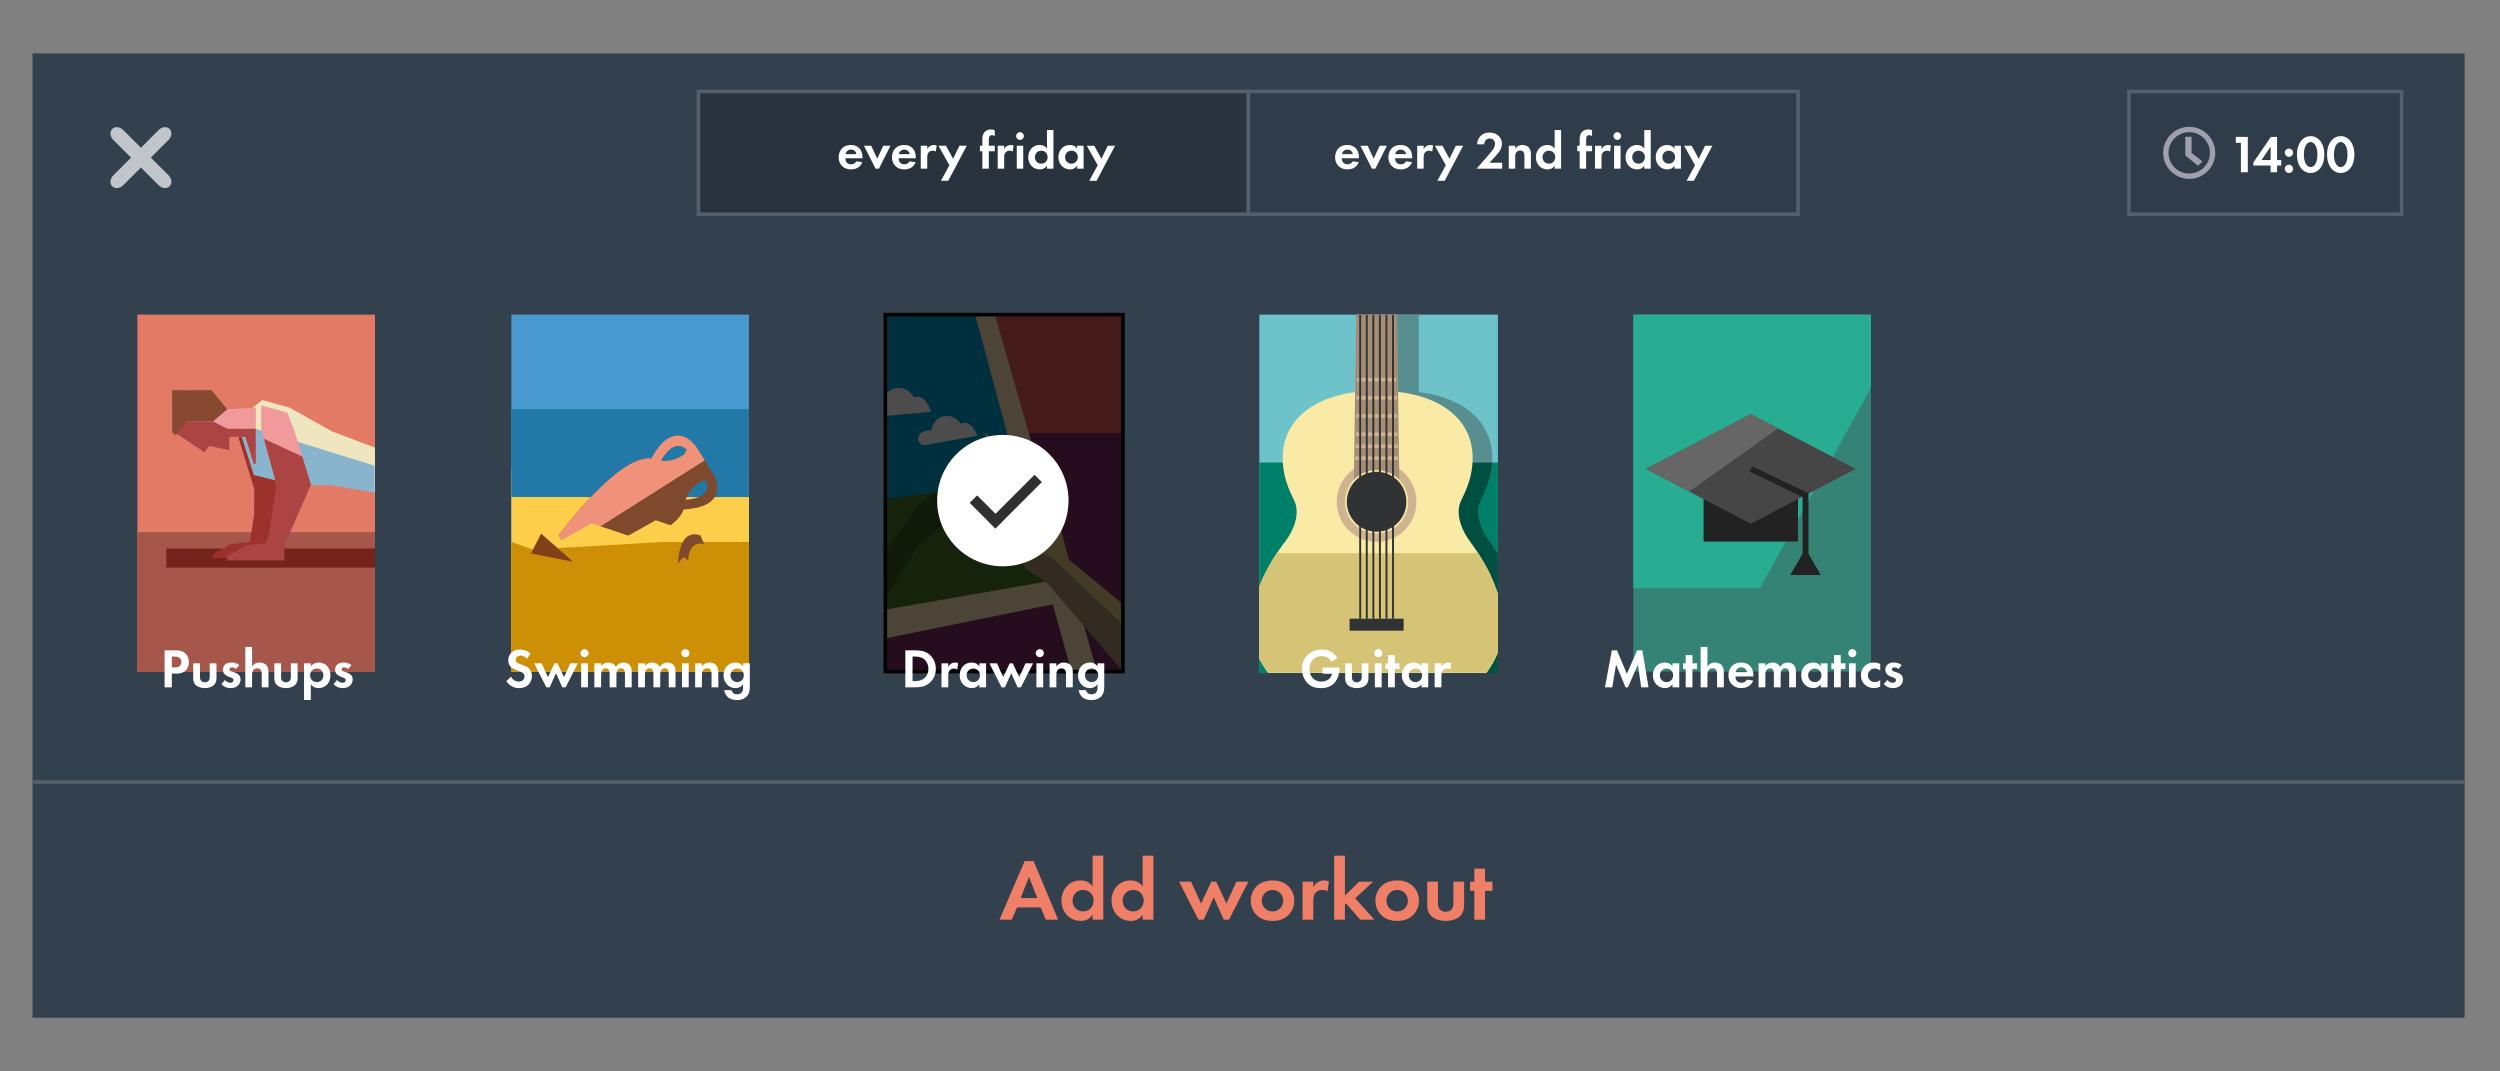 <?xml version="1.0" encoding="utf-8"?>
<!-- Generator: Adobe Illustrator 17.0.0, SVG Export Plug-In . SVG Version: 6.00 Build 0)  -->
<!DOCTYPE svg PUBLIC "-//W3C//DTD SVG 1.1//EN" "http://www.w3.org/Graphics/SVG/1.1/DTD/svg11.dtd">
<svg version="1.1" id="Слой_2" xmlns="http://www.w3.org/2000/svg" xmlns:xlink="http://www.w3.org/1999/xlink" x="0px" y="0px"
	 width="700px" height="300px" viewBox="0 0 700 300" enable-background="new 0 0 700 300" xml:space="preserve">
<rect x="0" y="0" width="700" height="300" fill="#808080" stroke="none"/>
<g>
	<rect x="9.098" y="14.967" fill="#33414F" width="681" height="270"/>
	<g>
		<rect x="38.464" y="88.094" fill="#E27A66" width="66.532" height="99.958"/>
		<rect x="38.464" y="149.015" fill="#A5574C" width="66.532" height="39.037"/>
		<rect x="46.579" y="153.585" fill="#73241C" width="58.417" height="5.35"/>
		<polygon fill="#9D312C" points="81.019,136.909 76.898,123.503 72.217,117.312 68.625,116.103 66.794,122.636 71.193,136.937 
			71.152,144.017 69.987,151.741 64.475,152.389 59.649,155.179 59.649,156.24 74.228,156.24 74.228,152.446 78.737,144.017 		"/>
		<polygon fill="#EFE5BE" points="73.43,112.011 81.02,114.1 92.979,120.804 104.996,125.335 104.996,137.821 92.525,135.689 
			82.581,135.689 71.207,132.89 66.362,117.654 		"/>
		<polygon fill="#88B5CD" points="104.887,137.946 104.887,130.403 66.473,118.469 71.098,133.014 82.472,135.812 92.416,135.812 		
			"/>
		<polygon fill="#F09A9C" points="71.618,116.996 71.618,114.1 63.484,114.616 59.676,110.038 52.173,109.259 48.197,113.846 
			48.197,120.572 57.245,126.69 58.588,124.863 64.28,126.095 64.245,122.315 68.694,122.334 71.043,129.868 71.618,129.868 		"/>
		<polygon fill="#F09A9C" points="87.076,135.689 77.413,135.689 73.132,120.195 73.132,113.499 80.441,115.508 82.551,120.972 		
			"/>
		<polygon fill="#AC4444" points="73.868,122.856 84.664,127.845 87.076,135.689 79.606,152.767 79.62,156.909 63.616,156.909 
			63.616,155.744 68.914,152.681 74.966,151.971 77.413,135.689 		"/>
		<polygon fill="#AC4444" points="49.554,121.49 57.245,126.69 58.588,124.863 64.28,126.095 64.245,122.315 68.694,122.334 
			71.043,129.868 71.618,129.868 71.618,120.067 63.635,120.051 59.649,118 52.322,118 48.197,120.019 		"/>
		<polygon fill="#874A31" points="63.616,114.607 59.259,109.259 52.173,109.259 48.197,109.259 48.197,121.142 49.257,121.866 
			52.322,118 59.649,118 		"/>
	</g>
	<g>
		<rect x="352.614" y="88.094" fill="#6EC3CB" width="66.8" height="100.354"/>
		<rect x="352.614" y="129.519" fill="#008068" width="66.8" height="58.929"/>
		<path fill="#578F91" d="M419.414,188.447v-33.46c-1.219-1.896-2.134-3.108-2.134-3.108c-5.031-6.776-2.921-11.116-2.921-11.116
			c0.402-1.379,3.471-5.781,3.471-12.578c0-11.307-10.043-18.771-26.591-18.771c-16.548,0-26.592,7.464-26.592,18.771
			c0,6.797,3.066,11.199,3.47,12.578c0,0,2.111,4.34-2.92,11.116c0,0-0.039,0.054-0.098,0.131l-0.086-0.015
			c-2.11,2.938-6.134,8.646-8.061,15.717c-1.973,7.241-1.27,14.285,3.643,20.735H419.414z"/>
		<path fill="#005041" d="M414.359,140.763c0.375-1.287,3.071-5.207,3.43-11.244h-33.26v58.929h34.885v-33.46
			c-1.219-1.896-2.134-3.108-2.134-3.108C412.249,145.103,414.359,140.763,414.359,140.763z"/>
		<rect x="390.83" y="88.094" fill="#578F91" width="6.416" height="22.816"/>
		<path fill="#F9EBA6" d="M419.414,166.384c-0.562-1.784-1.237-3.48-1.974-5.057v-0.094c-2.423-5.102-5.651-9.354-5.651-9.354
			c-5.028-6.776-2.919-11.116-2.919-11.116c0.404-1.379,3.472-5.781,3.472-12.578c0-11.307-10.043-18.771-26.592-18.771
			c-16.549,0-26.593,7.464-26.593,18.771c0,6.797,3.068,11.199,3.473,12.578c0,0,2.108,4.34-2.921,11.116
			c0,0-0.041,0.054-0.099,0.131l-0.086-0.015c-1.751,2.436-4.815,6.786-6.91,12.232v20.191c0.666,1.365,1.496,2.709,2.497,4.028
			h61.06c1.427-1.876,2.488-3.804,3.243-5.77V166.384z"/>
		<ellipse fill="#D0B390" cx="385.449" cy="140.491" rx="11.156" ry="11.217"/>
		<path fill="#D5C476" d="M417.44,161.146c-1.134-2.387-2.439-4.58-3.512-6.248h-56.472c-1.592,2.422-3.435,5.583-4.843,9.242
			v20.191c0.666,1.365,1.496,2.708,2.497,4.027h61.06c1.427-1.877,2.488-3.803,3.243-5.77v-16.294
			c-0.562-1.784-1.237-3.48-1.974-5.057V161.146z"/>
		<polygon fill="#A68E76" points="391.176,88.094 379.719,88.094 379.07,135.651 391.825,135.651 		"/>
		<ellipse fill="#F9EBA6" cx="385.449" cy="140.491" rx="8.829" ry="8.879"/>
		<rect x="379.435" y="127.796" fill="#D0B390" width="12.043" height="0.975"/>
		<rect x="379.545" y="124.45" fill="#D0B390" width="11.826" height="0.977"/>
		<rect x="379.652" y="121.106" fill="#D0B390" width="11.61" height="0.977"/>
		<rect x="379.789" y="116.005" fill="#D0B390" width="11.338" height="0.976"/>
		<rect x="379.789" y="110.905" fill="#D0B390" width="11.338" height="0.976"/>
		<rect x="379.977" y="105.805" fill="#D0B390" width="10.959" height="0.976"/>
		<ellipse fill="#313233" cx="385.448" cy="140.491" rx="8.342" ry="8.389"/>
		<g>
			<rect x="380.582" y="88.222" fill="#313233" width="0.539" height="66.658"/>
			<rect x="382.419" y="88.222" fill="#313233" width="0.541" height="66.658"/>
			<rect x="384.258" y="88.222" fill="#313233" width="0.542" height="66.658"/>
			<rect x="386.097" y="88.222" fill="#313233" width="0.542" height="66.658"/>
			<rect x="387.936" y="88.222" fill="#313233" width="0.541" height="66.658"/>
			<rect x="389.775" y="88.222" fill="#313233" width="0.539" height="66.658"/>
		</g>
		<g>
			<rect x="380.591" y="154.771" fill="#313233" width="0.542" height="18.461"/>
			<rect x="382.43" y="154.771" fill="#313233" width="0.542" height="18.461"/>
			<rect x="384.268" y="154.771" fill="#313233" width="0.541" height="18.461"/>
			<rect x="386.106" y="154.771" fill="#313233" width="0.541" height="18.461"/>
			<rect x="387.945" y="154.771" fill="#313233" width="0.542" height="18.461"/>
			<rect x="389.784" y="154.771" fill="#313233" width="0.542" height="18.461"/>
		</g>
		<rect x="377.883" y="173.231" fill="#313233" width="15.131" height="3.355"/>
	</g>
	<g>
		<rect x="457.331" y="88.094" fill="#348375" width="66.532" height="99.95"/>
		<polygon fill="#29AD92" points="457.331,164.691 492.788,164.691 523.863,108.603 523.863,88.094 457.331,88.094 		"/>
		<rect x="476.999" y="131.297" fill="#222222" width="26.45" height="20.333"/>
		<polygon fill="#464646" points="519.578,131.297 490.224,146.638 460.87,131.297 490.224,115.956 		"/>
		<polygon fill="#222222" points="501.265,161.003 509.813,161.003 506.368,155.056 506.368,138.112 490.583,130.549 
			489.865,132.045 504.71,139.157 504.71,155.056 		"/>
		<polygon fill="#666666" points="472.969,137.62 497.882,119.958 490.224,115.956 460.87,131.297 		"/>
	</g>
	<g>
		<rect x="247.897" y="88.094" fill="#E75659" width="66.53" height="85.347"/>
		<rect x="247.897" y="121.276" fill="#802D64" width="66.53" height="66.767"/>
		<polygon fill="#FDE4B8" points="247.897,88.094 278.569,88.094 307.173,188.043 300.021,188.043 294.757,169.21 247.897,178.745 
			247.897,173.44 		"/>
		<polygon fill="#487527" points="280.132,114.955 293.313,162.773 247.897,170.698 247.897,114.955 		"/>
		<polygon fill="#00A0CC" points="273.04,88.094 247.897,88.094 247.897,139.663 285.588,134.749 		"/>
		<polygon fill="#E5C57E" points="293.222,163.073 287.096,159.251 282.12,141.634 285.016,135.472 288.178,136.5 295.577,141.912 
			297.141,148.439 299.23,156.632 314.428,169.193 314.428,174.943 		"/>
		<path fill="#262C2D" d="M283.919,138.273l-7.361-13.217l-0.785-3.779l2.971,2.188l7.076,13.003
			C285.819,136.468,285.347,136.937,283.919,138.273z"/>
		<polygon fill="#A3916F" points="294.264,155.89 287.507,153.844 287.854,149.272 284.726,141.017 286.233,137.179 
			289.798,143.292 292.769,144.849 286.421,135.928 285.332,135.574 285.818,136.466 283.919,138.273 283.82,138.017 
			282.12,141.634 287.096,159.251 293.082,163.11 314.428,188.043 314.428,177.181 314.428,174.943 		"/>
		<polygon fill="#FFFFFF" points="276.36,124.104 278.007,122.923 275.772,121.276 		"/>
		<path fill="#FFFFFF" d="M259.151,124.608l14.525-2.611c0,0-1.718-4.773-4.733-3.355c0,0-1.822-3.133-5.473-1.865
			c0,0-2.234,0.668-2.682,3.765c0,0-3.352-0.366-3.724,2.149C257.066,122.69,256.843,124.608,259.151,124.608z"/>
		<path fill="#FFFFFF" d="M247.994,116.474l12.65-1.182c0,0-1.398-5.234-4.733-3.998c0,0-1.656-3.498-5.655-2.479
			c0,0-1.279,0.273-2.271,1.66L247.994,116.474z"/>
		<polygon opacity="0.3" fill="#131618" points="274.744,122.69 272.178,125.453 265.719,135.204 257.27,141.349 247.911,154.481 
			247.897,167.719 256.345,153.844 263.82,147.083 266.413,138.689 273.5,126.548 		"/>
	</g>
	<g>
		<path fill="#FFFFFF" d="M451.314,182.098h1.459l2.746,6.579l2.871-6.579h1.459l1.737,10.35h-2.048l-0.932-6.378l-2.777,6.378
			h-0.683l-2.653-6.378l-1.056,6.378h-2.049L451.314,182.098z"/>
		<path fill="#FFFFFF" d="M468.296,185.729h1.894v6.719h-1.894v-0.869c-0.683,0.977-1.583,1.086-2.063,1.086
			c-2.064,0-3.43-1.614-3.43-3.585c0-1.986,1.351-3.569,3.337-3.569c0.512,0,1.521,0.093,2.156,1.086V185.729z M464.758,189.081
			c0,1.071,0.776,1.909,1.862,1.909c1.087,0,1.862-0.838,1.862-1.909c0-1.07-0.775-1.893-1.862-1.893
			C465.534,187.188,464.758,188.01,464.758,189.081z"/>
		<path fill="#FFFFFF" d="M473.885,187.343v5.105h-1.893v-5.105h-0.745v-1.614h0.745v-2.297h1.893v2.297h1.304v1.614H473.885z"/>
		<path fill="#FFFFFF" d="M476.184,181.135h1.893v5.462c0.357-0.497,0.993-1.086,2.08-1.086c0.59,0,1.458,0.17,1.986,0.822
			c0.465,0.574,0.527,1.242,0.527,1.893v4.221h-1.894v-3.662c0-0.372-0.016-0.962-0.356-1.319c-0.295-0.31-0.698-0.341-0.885-0.341
			c-0.496,0-0.885,0.171-1.164,0.59c-0.279,0.435-0.295,0.916-0.295,1.303v3.43h-1.893V181.135z"/>
		<path fill="#FFFFFF" d="M490.897,190.57c-0.201,0.497-0.962,2.095-3.306,2.095c-1.086,0-1.908-0.311-2.575-0.947
			c-0.745-0.698-1.056-1.567-1.056-2.623c0-1.334,0.543-2.157,1.025-2.638c0.791-0.776,1.723-0.946,2.529-0.946
			c1.365,0,2.157,0.543,2.623,1.102c0.714,0.854,0.807,1.909,0.807,2.638v0.155h-5.028c0,0.403,0.109,0.838,0.326,1.133
			c0.202,0.279,0.621,0.636,1.35,0.636c0.714,0,1.258-0.341,1.567-0.885L490.897,190.57z M489.159,188.196
			c-0.154-0.916-0.899-1.35-1.598-1.35c-0.698,0-1.428,0.45-1.583,1.35H489.159z"/>
		<path fill="#FFFFFF" d="M492.406,185.729h1.892v0.76c0.714-0.9,1.599-0.978,2.002-0.978c1.412,0,1.955,0.884,2.126,1.226
			c0.326-0.528,0.993-1.226,2.157-1.226c1.04,0,1.552,0.481,1.815,0.822c0.435,0.574,0.466,1.148,0.466,1.893v4.221h-1.893v-3.662
			c0-0.792-0.171-1.148-0.311-1.319c-0.248-0.31-0.589-0.341-0.775-0.341c-0.512,0-0.838,0.233-1.04,0.59
			c-0.248,0.403-0.264,0.946-0.264,1.303v3.43h-1.894v-3.662c0-0.792-0.17-1.148-0.31-1.319c-0.249-0.31-0.59-0.341-0.776-0.341
			c-0.512,0-0.838,0.233-1.04,0.59c-0.248,0.403-0.264,0.946-0.264,1.303v3.43h-1.892V185.729z"/>
		<path fill="#FFFFFF" d="M509.821,185.729h1.893v6.719h-1.893v-0.869c-0.683,0.977-1.583,1.086-2.064,1.086
			c-2.064,0-3.43-1.614-3.43-3.585c0-1.986,1.351-3.569,3.337-3.569c0.512,0,1.52,0.093,2.156,1.086V185.729z M506.283,189.081
			c0,1.071,0.776,1.909,1.862,1.909c1.087,0,1.862-0.838,1.862-1.909c0-1.07-0.775-1.893-1.862-1.893
			C507.06,187.188,506.283,188.01,506.283,189.081z"/>
		<path fill="#FFFFFF" d="M515.411,187.343v5.105h-1.893v-5.105h-0.745v-1.614h0.745v-2.297h1.893v2.297h1.304v1.614H515.411z"/>
		<path fill="#FFFFFF" d="M518.655,181.756c0.621,0,1.133,0.512,1.133,1.133c0,0.621-0.512,1.133-1.133,1.133
			s-1.133-0.512-1.133-1.133C517.522,182.268,518.034,181.756,518.655,181.756z M519.602,185.729v6.719h-1.893v-6.719H519.602z"/>
		<path fill="#FFFFFF" d="M526.463,187.777c-0.403-0.372-0.9-0.59-1.552-0.59c-1.257,0-1.893,0.915-1.893,1.893
			c0,1.102,0.822,1.909,1.955,1.909c0.42,0,0.979-0.124,1.49-0.59v1.847c-0.372,0.186-0.962,0.419-1.738,0.419
			c-1.055,0-1.986-0.403-2.591-0.978c-0.513-0.481-1.071-1.319-1.071-2.576c0-1.179,0.481-2.126,1.164-2.731
			c0.822-0.73,1.768-0.869,2.421-0.869c0.698,0,1.272,0.14,1.815,0.403V187.777z"/>
		<path fill="#FFFFFF" d="M531.555,187.327c-0.45-0.419-0.9-0.45-1.102-0.45c-0.45,0-0.729,0.217-0.729,0.543
			c0,0.17,0.077,0.435,0.604,0.605l0.45,0.14c0.528,0.171,1.319,0.435,1.707,0.962c0.202,0.279,0.342,0.683,0.342,1.117
			c0,0.605-0.202,1.21-0.745,1.707c-0.543,0.497-1.194,0.714-2.018,0.714c-1.396,0-2.187-0.668-2.606-1.117l0.993-1.148
			c0.372,0.435,0.931,0.776,1.489,0.776c0.528,0,0.932-0.264,0.932-0.729c0-0.419-0.342-0.589-0.59-0.683l-0.435-0.155
			c-0.482-0.171-1.04-0.388-1.443-0.807c-0.311-0.326-0.512-0.745-0.512-1.288c0-0.652,0.31-1.195,0.698-1.521
			c0.527-0.419,1.21-0.481,1.753-0.481c0.497,0,1.288,0.062,2.142,0.714L531.555,187.327z"/>
	</g>
	<g>
		<path fill="#FFFFFF" d="M370.31,186.908h4.748v0.124c0,0.699-0.093,2.871-1.521,4.283c-1.07,1.071-2.39,1.366-3.678,1.366
			c-1.288,0-2.623-0.264-3.756-1.397c-0.357-0.357-1.536-1.66-1.536-3.988c0-2.002,0.9-3.228,1.52-3.849
			c0.776-0.792,2.08-1.583,4.082-1.583c0.775,0,1.598,0.124,2.39,0.544c0.667,0.341,1.397,0.962,1.94,1.893l-1.753,0.946
			c-0.357-0.698-0.885-1.055-1.211-1.226c-0.434-0.217-0.977-0.326-1.459-0.326c-0.822,0-1.753,0.295-2.39,0.915
			c-0.59,0.574-1.039,1.567-1.039,2.732c0,1.381,0.589,2.204,1.023,2.622c0.466,0.45,1.195,0.885,2.297,0.885
			c0.683,0,1.459-0.186,2.033-0.621c0.403-0.31,0.807-0.838,0.977-1.582h-2.669V186.908z"/>
		<path fill="#FFFFFF" d="M378.539,185.729v3.802c0,0.357,0.031,0.838,0.403,1.18c0.233,0.202,0.605,0.341,0.963,0.341
			c0.356,0,0.729-0.14,0.962-0.341c0.372-0.342,0.403-0.823,0.403-1.18v-3.802h1.894v4.112c0,0.605-0.078,1.412-0.822,2.064
			c-0.621,0.543-1.614,0.76-2.436,0.76c-0.823,0-1.816-0.217-2.436-0.76c-0.745-0.652-0.822-1.459-0.822-2.064v-4.112H378.539z"/>
		<path fill="#FFFFFF" d="M385.913,181.756c0.621,0,1.133,0.512,1.133,1.133c0,0.621-0.512,1.133-1.133,1.133
			s-1.133-0.512-1.133-1.133C384.78,182.268,385.292,181.756,385.913,181.756z M386.859,185.729v6.719h-1.893v-6.719H386.859z"/>
		<path fill="#FFFFFF" d="M390.554,187.343v5.105h-1.893v-5.105h-0.745v-1.614h0.745v-2.297h1.893v2.297h1.304v1.614H390.554z"/>
		<path fill="#FFFFFF" d="M398.004,185.729h1.894v6.719h-1.894v-0.869c-0.683,0.977-1.583,1.086-2.064,1.086
			c-2.064,0-3.43-1.614-3.43-3.585c0-1.986,1.351-3.569,3.337-3.569c0.512,0,1.521,0.093,2.156,1.086V185.729z M394.466,189.081
			c0,1.071,0.776,1.909,1.862,1.909c1.087,0,1.862-0.838,1.862-1.909c0-1.07-0.775-1.893-1.862-1.893
			C395.242,187.188,394.466,188.01,394.466,189.081z"/>
		<path fill="#FFFFFF" d="M401.701,185.729h1.893v1.009c0.295-0.574,0.698-0.854,0.838-0.931c0.295-0.186,0.668-0.295,1.118-0.295
			c0.325,0,0.589,0.078,0.807,0.155l-0.248,1.769c-0.249-0.171-0.497-0.248-0.885-0.248c-0.357,0-0.885,0.078-1.257,0.543
			c-0.357,0.45-0.373,1.024-0.373,1.489v3.228h-1.893V185.729z"/>
	</g>
	<g>
		<path fill="#FFFFFF" d="M49.098,182.098c1.164,0,1.972,0.124,2.731,0.791c0.838,0.745,1.056,1.753,1.056,2.499
			c0,0.403-0.063,1.521-0.854,2.312c-0.574,0.574-1.428,0.916-2.623,0.916h-1.304v3.833h-2.017v-10.35H49.098z M48.104,186.877
			h0.823c0.388,0,0.884,0,1.318-0.326c0.373-0.295,0.559-0.76,0.559-1.21c0-0.574-0.279-0.962-0.574-1.179
			c-0.419-0.295-0.946-0.326-1.427-0.326h-0.699V186.877z"/>
		<path fill="#FFFFFF" d="M55.991,185.729v3.802c0,0.357,0.031,0.838,0.403,1.18c0.233,0.202,0.606,0.341,0.963,0.341
			c0.357,0,0.729-0.14,0.962-0.341c0.372-0.342,0.403-0.823,0.403-1.18v-3.802h1.894v4.112c0,0.605-0.078,1.412-0.822,2.064
			c-0.621,0.543-1.614,0.76-2.437,0.76c-0.823,0-1.816-0.217-2.437-0.76c-0.745-0.652-0.822-1.459-0.822-2.064v-4.112H55.991z"/>
		<path fill="#FFFFFF" d="M66.081,187.327c-0.45-0.419-0.9-0.45-1.102-0.45c-0.45,0-0.729,0.217-0.729,0.543
			c0,0.17,0.077,0.435,0.604,0.605l0.45,0.14c0.528,0.171,1.319,0.435,1.707,0.962c0.202,0.279,0.342,0.683,0.342,1.117
			c0,0.605-0.202,1.21-0.745,1.707c-0.543,0.497-1.194,0.714-2.018,0.714c-1.396,0-2.188-0.668-2.606-1.117l0.993-1.148
			c0.372,0.435,0.931,0.776,1.489,0.776c0.527,0,0.932-0.264,0.932-0.729c0-0.419-0.342-0.589-0.59-0.683l-0.435-0.155
			c-0.481-0.171-1.04-0.388-1.443-0.807c-0.311-0.326-0.512-0.745-0.512-1.288c0-0.652,0.31-1.195,0.698-1.521
			c0.527-0.419,1.21-0.481,1.753-0.481c0.497,0,1.288,0.062,2.142,0.714L66.081,187.327z"/>
		<path fill="#FFFFFF" d="M68.69,181.135h1.893v5.462c0.357-0.497,0.993-1.086,2.08-1.086c0.589,0,1.458,0.17,1.986,0.822
			c0.465,0.574,0.527,1.242,0.527,1.893v4.221h-1.894v-3.662c0-0.372-0.016-0.962-0.356-1.319c-0.295-0.31-0.698-0.341-0.885-0.341
			c-0.496,0-0.885,0.171-1.164,0.59c-0.279,0.435-0.295,0.916-0.295,1.303v3.43H68.69V181.135z"/>
		<path fill="#FFFFFF" d="M78.702,185.729v3.802c0,0.357,0.031,0.838,0.403,1.18c0.233,0.202,0.605,0.341,0.963,0.341
			c0.356,0,0.729-0.14,0.962-0.341c0.372-0.342,0.403-0.823,0.403-1.18v-3.802h1.894v4.112c0,0.605-0.078,1.412-0.822,2.064
			c-0.621,0.543-1.614,0.76-2.437,0.76c-0.823,0-1.816-0.217-2.437-0.76c-0.745-0.652-0.822-1.459-0.822-2.064v-4.112H78.702z"/>
		<path fill="#FFFFFF" d="M87.022,196.002H85.13v-10.273h1.893v0.869c0.295-0.419,0.947-1.086,2.188-1.086
			c0.59,0,1.536,0.14,2.297,0.9c0.496,0.497,1.009,1.335,1.009,2.669c0,1.521-0.668,2.343-1.056,2.716
			c-0.512,0.481-1.288,0.869-2.281,0.869c-0.466,0-1.412-0.078-2.157-1.086V196.002z M87.473,187.638
			c-0.419,0.357-0.636,0.822-0.636,1.443c0,0.621,0.248,1.133,0.62,1.459c0.248,0.217,0.652,0.45,1.242,0.45
			c0.62,0,1.023-0.249,1.272-0.481c0.403-0.372,0.589-0.931,0.589-1.428c0-0.497-0.201-1.055-0.574-1.412
			c-0.341-0.31-0.838-0.481-1.287-0.481C88.202,187.188,87.814,187.327,87.473,187.638z"/>
		<path fill="#FFFFFF" d="M97.485,187.327c-0.45-0.419-0.9-0.45-1.102-0.45c-0.45,0-0.729,0.217-0.729,0.543
			c0,0.17,0.077,0.435,0.604,0.605l0.45,0.14c0.528,0.171,1.319,0.435,1.707,0.962c0.202,0.279,0.342,0.683,0.342,1.117
			c0,0.605-0.202,1.21-0.745,1.707c-0.543,0.497-1.194,0.714-2.018,0.714c-1.396,0-2.188-0.668-2.606-1.117l0.993-1.148
			c0.372,0.435,0.931,0.776,1.489,0.776c0.527,0,0.932-0.264,0.932-0.729c0-0.419-0.342-0.589-0.59-0.683l-0.435-0.155
			c-0.481-0.171-1.04-0.388-1.443-0.807c-0.311-0.326-0.512-0.745-0.512-1.288c0-0.652,0.31-1.195,0.698-1.521
			c0.527-0.419,1.21-0.481,1.753-0.481c0.497,0,1.288,0.062,2.142,0.714L97.485,187.327z"/>
	</g>
	<g>
		<path fill="#F07F67" d="M291.384,254.07h-6.616l-1.451,3.443h-3.469l7.06-16.406h2.509l6.863,16.406h-3.444L291.384,254.07z
			 M290.449,251.463l-2.337-5.903l-2.336,5.903H290.449z"/>
		<path fill="#F07F67" d="M305.923,239.583h3.001v17.931h-3.001v-1.378c-1.082,1.55-2.509,1.722-3.271,1.722
			c-3.272,0-5.436-2.558-5.436-5.682c0-3.148,2.14-5.658,5.288-5.658c0.811,0,2.41,0.148,3.419,1.722V239.583z M300.314,252.176
			c0,1.697,1.23,3.025,2.952,3.025c1.722,0,2.951-1.329,2.951-3.025c0-1.697-1.229-3.001-2.951-3.001
			C301.545,249.175,300.314,250.479,300.314,252.176z"/>
		<path fill="#F07F67" d="M319.944,239.583h3.001v17.931h-3.001v-1.378c-1.082,1.55-2.509,1.722-3.271,1.722
			c-3.272,0-5.436-2.558-5.436-5.682c0-3.148,2.14-5.658,5.288-5.658c0.811,0,2.41,0.148,3.419,1.722V239.583z M314.336,252.176
			c0,1.697,1.23,3.025,2.952,3.025s2.951-1.329,2.951-3.025c0-1.697-1.229-3.001-2.951-3.001S314.336,250.479,314.336,252.176z"/>
		<path fill="#F07F67" d="M337.042,257.514h-1.476l-5.412-10.65h3.346l2.804,6.149l2.854-6.149h1.378l2.853,6.149l2.805-6.149h3.345
			l-5.411,10.65h-1.476l-2.805-6.272L337.042,257.514z"/>
		<path fill="#F07F67" d="M360.608,248.019c1.058,0.96,1.796,2.435,1.796,4.182c0,1.722-0.738,3.198-1.796,4.157
			c-0.91,0.836-2.287,1.5-4.305,1.5c-2.017,0-3.395-0.664-4.305-1.5c-1.058-0.959-1.795-2.435-1.795-4.157
			c0-1.747,0.737-3.222,1.795-4.182c0.91-0.836,2.288-1.5,4.305-1.5C358.321,246.519,359.698,247.183,360.608,248.019z
			 M359.305,252.201c0-1.672-1.279-3.025-3.001-3.025c-1.722,0-3.001,1.353-3.001,3.025c0,1.624,1.255,3.001,3.001,3.001
			C358.051,255.202,359.305,253.824,359.305,252.201z"/>
		<path fill="#F07F67" d="M364.718,246.863h3.001v1.599c0.467-0.91,1.106-1.353,1.328-1.476c0.467-0.295,1.058-0.468,1.771-0.468
			c0.517,0,0.935,0.123,1.279,0.246l-0.394,2.804c-0.394-0.271-0.787-0.394-1.402-0.394c-0.565,0-1.401,0.123-1.992,0.861
			c-0.565,0.713-0.59,1.624-0.59,2.361v5.116h-3.001V246.863z"/>
		<path fill="#F07F67" d="M376.574,239.583v11.167l3.984-3.886h3.887l-4.993,4.673l5.387,5.977h-3.985l-3.96-4.55l-0.319,0.295
			v4.255h-3.001v-17.931H376.574z"/>
		<path fill="#F07F67" d="M395.516,248.019c1.058,0.96,1.796,2.435,1.796,4.182c0,1.722-0.738,3.198-1.796,4.157
			c-0.91,0.836-2.287,1.5-4.305,1.5c-2.017,0-3.395-0.664-4.305-1.5c-1.058-0.959-1.795-2.435-1.795-4.157
			c0-1.747,0.737-3.222,1.795-4.182c0.91-0.836,2.288-1.5,4.305-1.5C393.228,246.519,394.605,247.183,395.516,248.019z
			 M394.212,252.201c0-1.672-1.279-3.025-3.001-3.025c-1.722,0-3.001,1.353-3.001,3.025c0,1.624,1.255,3.001,3.001,3.001
			C392.958,255.202,394.212,253.824,394.212,252.201z"/>
		<path fill="#F07F67" d="M402.626,246.863v6.026c0,0.565,0.049,1.328,0.64,1.869c0.368,0.32,0.959,0.541,1.524,0.541
			c0.566,0,1.156-0.221,1.525-0.541c0.59-0.541,0.64-1.304,0.64-1.869v-6.026h3.001v6.518c0,0.959-0.123,2.238-1.304,3.271
			c-0.984,0.861-2.559,1.205-3.862,1.205c-1.304,0-2.878-0.344-3.861-1.205c-1.181-1.033-1.304-2.312-1.304-3.271v-6.518H402.626z"
			/>
		<path fill="#F07F67" d="M415.811,249.421v8.092h-3.001v-8.092h-1.181v-2.558h1.181v-3.641h3.001v3.641h2.066v2.558H415.811z"/>
	</g>
	<g>
		<g>
			<rect x="9.098" y="218.467" fill="#55606A" width="681" height="1"/>
		</g>
	</g>
	<g>
		<rect x="143.181" y="88.094" fill="#4799CF" width="66.532" height="99.95"/>
		<rect x="143.181" y="131.575" fill="#FDCE4A" width="66.532" height="56.469"/>
		<rect x="143.181" y="114.555" fill="#2279A8" width="66.532" height="24.62"/>
		<path fill="#7F492D" d="M191.431,142.64c13.488-0.698,8.493-9.682,8.493-9.682l-0.011,0.002c0-0.005,0.003-0.009,0.003-0.015
			l-5.152-8.132c-0.377-0.141-0.785-0.117-1.248,0.141c-1.774,0.992-1.813,2.207-1.813,2.207c-4.431,3.072-8.03,1.517-8.03,1.517
			c-9.102-3.624-27.188,21.188-27.188,21.188l2.216,3.496l2.216,3.496c0,0,27.483-5.247,30.508-14.229
			C191.427,142.632,191.429,142.637,191.431,142.64z M196.486,134.711c0,0,0.538,0.232,1.419-0.02
			c1.273,4.316-3.692,5.105-5.93,5.245C192.427,138.55,193.573,136.392,196.486,134.711z"/>
		<path fill="#F0927A" d="M194.764,124.814c0,0-5.989-8.353-12.381,3.544c-9.413-1.104-25.898,21.509-25.898,21.509l2.216,3.496
			l38.64-24.481L194.764,124.814z M185.066,129.01c1.084-1.966,3.909-6.093,7.257-3.12c-0.6,0.688-0.62,1.271-0.62,1.271
			C188.945,129.071,186.514,129.192,185.066,129.01z"/>
		<polygon fill="#FDCE4A" points="148.521,156.118 165.677,146.536 187.904,154.009 164.932,159.81 		"/>
		<polygon fill="#FDCE4A" points="170.297,153.106 183.598,145.679 200.828,151.472 183.019,155.968 		"/>
		<polygon fill="#CD8F06" points="209.713,151.754 185.562,151.754 149.163,153.853 143.181,151.754 143.181,188.044 
			209.713,188.044 		"/>
		<path fill="#7F492D" d="M189.844,157.798c0,0-0.02-9.976,6.255-7.916l1.094,2.507c0,0-4.142-1.566-4.515,4.47l-1.342-0.891
			L189.844,157.798z"/>
		<polygon fill="#824018" points="151.516,149.417 160.46,157.284 148.664,154.964 		"/>
	</g>
	<g>
		<path fill="#FFFFFF" d="M147.512,184.457c-0.605-0.807-1.32-0.885-1.691-0.885c-1.088,0-1.428,0.683-1.428,1.21
			c0,0.249,0.076,0.481,0.326,0.698c0.248,0.233,0.588,0.357,1.24,0.59c0.807,0.279,1.568,0.559,2.096,1.04
			c0.465,0.419,0.885,1.117,0.885,2.173c0,2.017-1.459,3.398-3.602,3.398c-1.908,0-3.025-1.164-3.568-1.956l1.318-1.257
			c0.496,1.009,1.443,1.381,2.174,1.381c0.914,0,1.598-0.559,1.598-1.428c0-0.373-0.125-0.667-0.404-0.931
			c-0.387-0.357-1.008-0.559-1.598-0.76c-0.543-0.187-1.195-0.435-1.723-0.9c-0.342-0.295-0.822-0.869-0.822-1.924
			c0-1.521,1.023-3.042,3.32-3.042c0.652,0,1.879,0.124,2.934,1.21L147.512,184.457z"/>
		<path fill="#FFFFFF" d="M153.908,192.448h-0.932l-3.414-6.719h2.111l1.768,3.879l1.801-3.879h0.869l1.801,3.879l1.768-3.879h2.111
			l-3.414,6.719h-0.932l-1.768-3.957L153.908,192.448z"/>
		<path fill="#FFFFFF" d="M163.672,181.756c0.621,0,1.133,0.512,1.133,1.133c0,0.621-0.512,1.133-1.133,1.133
			s-1.133-0.512-1.133-1.133C162.539,182.268,163.051,181.756,163.672,181.756z M164.619,185.729v6.719h-1.892v-6.719H164.619z"/>
		<path fill="#FFFFFF" d="M166.42,185.729h1.893v0.76c0.715-0.9,1.6-0.978,2.002-0.978c1.412,0,1.955,0.884,2.127,1.226
			c0.326-0.528,0.992-1.226,2.156-1.226c1.041,0,1.553,0.481,1.816,0.822c0.434,0.574,0.465,1.148,0.465,1.893v4.221h-1.893v-3.662
			c0-0.792-0.172-1.148-0.311-1.319c-0.248-0.31-0.59-0.341-0.775-0.341c-0.512,0-0.838,0.233-1.041,0.59
			c-0.248,0.403-0.264,0.946-0.264,1.303v3.43h-1.893v-3.662c0-0.792-0.17-1.148-0.31-1.319c-0.248-0.31-0.59-0.341-0.775-0.341
			c-0.512,0-0.838,0.233-1.041,0.59c-0.248,0.403-0.264,0.946-0.264,1.303v3.43h-1.893V185.729z"/>
		<path fill="#FFFFFF" d="M178.684,185.729h1.893v0.76c0.714-0.9,1.599-0.978,2.002-0.978c1.412,0,1.955,0.884,2.126,1.226
			c0.326-0.528,0.993-1.226,2.157-1.226c1.04,0,1.552,0.481,1.816,0.822c0.434,0.574,0.466,1.148,0.466,1.893v4.221h-1.894v-3.662
			c0-0.792-0.171-1.148-0.311-1.319c-0.248-0.31-0.589-0.341-0.775-0.341c-0.512,0-0.838,0.233-1.04,0.59
			c-0.248,0.403-0.264,0.946-0.264,1.303v3.43h-1.894v-3.662c0-0.792-0.17-1.148-0.31-1.319c-0.249-0.31-0.59-0.341-0.776-0.341
			c-0.512,0-0.838,0.233-1.04,0.59c-0.248,0.403-0.264,0.946-0.264,1.303v3.43h-1.893V185.729z"/>
		<path fill="#FFFFFF" d="M191.894,181.756c0.621,0,1.133,0.512,1.133,1.133c0,0.621-0.512,1.133-1.133,1.133
			c-0.621,0-1.133-0.512-1.133-1.133C190.761,182.268,191.272,181.756,191.894,181.756z M192.84,185.729v6.719h-1.893v-6.719H192.84
			z"/>
		<path fill="#FFFFFF" d="M194.643,185.729h1.893v0.869c0.357-0.497,0.993-1.086,2.08-1.086c0.589,0,1.458,0.17,1.986,0.822
			c0.465,0.574,0.527,1.242,0.527,1.893v4.221h-1.894v-3.662c0-0.372-0.016-0.962-0.356-1.319c-0.295-0.31-0.698-0.341-0.885-0.341
			c-0.496,0-0.885,0.171-1.164,0.59c-0.279,0.435-0.295,0.916-0.295,1.303v3.43h-1.893V185.729z"/>
		<path fill="#FFFFFF" d="M208.053,185.729h1.893v6.409c0,1.024-0.093,2.095-0.931,2.933c-0.466,0.465-1.272,0.947-2.654,0.947
			c-1.303,0-2.079-0.388-2.514-0.776c-0.527-0.45-0.931-1.242-1.086-2.002h2.048c0.078,0.31,0.249,0.621,0.466,0.807
			c0.373,0.342,0.885,0.357,1.148,0.357c0.543,0,0.9-0.186,1.148-0.419c0.435-0.419,0.481-0.946,0.481-1.49v-0.946
			c-0.652,0.993-1.552,1.117-2.064,1.117c-0.9,0-1.676-0.279-2.327-0.916c-0.497-0.497-1.071-1.366-1.071-2.669
			c0-1.055,0.388-2.033,1.04-2.669c0.59-0.574,1.412-0.9,2.312-0.9c1.258,0,1.847,0.683,2.111,1.086V185.729z M205.15,187.653
			c-0.311,0.279-0.605,0.729-0.605,1.427c0,0.59,0.218,1.024,0.497,1.319c0.403,0.435,0.915,0.59,1.365,0.59
			c0.466,0,0.932-0.171,1.257-0.466c0.389-0.357,0.605-0.9,0.605-1.443c0-0.636-0.279-1.07-0.543-1.35
			c-0.373-0.388-0.807-0.543-1.319-0.543C205.802,187.188,205.383,187.436,205.15,187.653z"/>
	</g>
	<path fill="#C2C6CB" d="M42.231,44.134l4.98-4.981c0.921-0.921,1.048-2.286,0.283-3.051c-0.764-0.765-2.131-0.638-3.051,0.283
		l-4.98,4.981l-4.98-4.981c-0.921-0.922-2.287-1.049-3.051-0.284c-0.766,0.765-0.639,2.131,0.281,3.051l4.982,4.981l-4.98,4.98
		c-0.922,0.92-1.049,2.286-0.283,3.051c0.764,0.765,2.13,0.638,3.051-0.283l4.98-4.98l4.98,4.98c0.92,0.921,2.286,1.049,3.051,0.283
		c0.765-0.764,0.637-2.129-0.283-3.051L42.231,44.134z"/>
	<g>
		<rect x="596.098" y="25.634" fill="#2F3C49" width="76.334" height="34.333"/>
		<g>
			<path fill="#55606A" d="M672.932,60.467h-77.334V25.134h77.334V60.467z M596.598,59.467h75.334V26.134h-75.334V59.467z"/>
		</g>
	</g>
	<g>
		<rect x="349.505" y="25.634" fill="#2F3C49" width="153.944" height="34.333"/>
		<g>
			<path fill="#55606A" d="M503.949,60.467H349.005V25.134h154.944V60.467z M350.005,59.467h152.944V26.134H350.005V59.467z"/>
		</g>
	</g>
	<g>
		<rect x="195.56" y="25.634" fill="#28333E" width="153.944" height="34.333"/>
		<g>
			<path fill="#55606A" d="M350.005,60.467H195.06V25.134h154.944V60.467z M196.06,59.467h152.944V26.134H196.06V59.467z"/>
		</g>
	</g>
	<g>
		<path fill="#FFFFFF" d="M627.454,39.995h-1.424v-1.661h3.352v9.893h-1.928V39.995z"/>
		<path fill="#FFFFFF" d="M637.582,44.815h1.157v1.542h-1.157v1.869h-1.809v-1.869h-4.835v-0.86l4.909-7.164h1.735V44.815z
			 M635.773,44.815v-3.767l-2.551,3.767H635.773z"/>
		<path fill="#FFFFFF" d="M640.903,41.597c0.652,0,1.156,0.504,1.156,1.157c0,0.652-0.504,1.157-1.156,1.157
			c-0.653,0-1.157-0.504-1.157-1.157C639.746,42.101,640.25,41.597,640.903,41.597z M640.903,46.121
			c0.652,0,1.156,0.504,1.156,1.157c0,0.653-0.504,1.157-1.156,1.157c-0.653,0-1.157-0.504-1.157-1.157
			C639.746,46.625,640.25,46.121,640.903,46.121z"/>
		<path fill="#FFFFFF" d="M643.157,43.273c0-3.396,1.853-5.162,3.826-5.162s3.827,1.765,3.827,5.176
			c0,3.396-1.854,5.162-3.827,5.162S643.157,46.684,643.157,43.273z M645.085,43.273c0,2.581,1.054,3.515,1.898,3.515
			c0.846,0,1.898-0.935,1.898-3.515c0-2.566-1.067-3.5-1.898-3.5C646.153,39.773,645.085,40.707,645.085,43.273z"/>
		<path fill="#FFFFFF" d="M651.579,43.273c0-3.396,1.854-5.162,3.826-5.162s3.827,1.765,3.827,5.176
			c0,3.396-1.854,5.162-3.827,5.162S651.579,46.684,651.579,43.273z M653.507,43.273c0,2.581,1.054,3.515,1.898,3.515
			c0.846,0,1.898-0.935,1.898-3.515c0-2.566-1.067-3.5-1.898-3.5C654.575,39.773,653.507,40.707,653.507,43.273z"/>
	</g>
	<g>
		<path fill="#FFFFFF" d="M380.46,45.432c-0.193,0.475-0.92,2.002-3.159,2.002c-1.039,0-1.824-0.296-2.463-0.905
			c-0.711-0.667-1.008-1.498-1.008-2.506c0-1.275,0.518-2.062,0.979-2.521c0.757-0.741,1.646-0.905,2.418-0.905
			c1.305,0,2.061,0.519,2.506,1.053c0.683,0.816,0.771,1.824,0.771,2.521v0.148h-4.806c0,0.385,0.104,0.801,0.312,1.083
			c0.193,0.267,0.594,0.608,1.291,0.608c0.682,0,1.201-0.326,1.498-0.845L380.46,45.432z M378.799,43.163
			c-0.148-0.875-0.86-1.29-1.528-1.29c-0.667,0-1.364,0.43-1.513,1.29H378.799z"/>
		<path fill="#FFFFFF" d="M382.935,40.805l1.69,3.619l1.691-3.619h2.017l-3.233,6.422h-0.949l-3.233-6.422H382.935z"/>
		<path fill="#FFFFFF" d="M395.378,45.432c-0.193,0.475-0.92,2.002-3.159,2.002c-1.039,0-1.824-0.296-2.463-0.905
			c-0.711-0.667-1.008-1.498-1.008-2.506c0-1.275,0.519-2.062,0.979-2.521c0.757-0.741,1.646-0.905,2.418-0.905
			c1.305,0,2.062,0.519,2.506,1.053c0.683,0.816,0.771,1.824,0.771,2.521v0.148h-4.806c0,0.385,0.104,0.801,0.311,1.083
			c0.193,0.267,0.594,0.608,1.291,0.608c0.682,0,1.201-0.326,1.498-0.845L395.378,45.432z M393.717,43.163
			c-0.148-0.875-0.86-1.29-1.528-1.29c-0.667,0-1.364,0.43-1.513,1.29H393.717z"/>
		<path fill="#FFFFFF" d="M396.814,40.805h1.81v0.964c0.281-0.549,0.667-0.816,0.801-0.89c0.281-0.178,0.638-0.282,1.067-0.282
			c0.311,0,0.564,0.074,0.771,0.148l-0.237,1.691c-0.237-0.163-0.475-0.237-0.846-0.237c-0.341,0-0.845,0.074-1.201,0.519
			c-0.341,0.43-0.355,0.979-0.355,1.424v3.085h-1.81V40.805z"/>
		<path fill="#FFFFFF" d="M404.822,46.263l-3.056-5.458h2.106l1.987,3.648l1.78-3.648h2.047l-5.177,9.818h-2.047L404.822,46.263z"/>
		<path fill="#FFFFFF" d="M416.344,43.919c0.178-0.208,1.335-1.527,1.691-2.062c0.267-0.4,0.578-1.008,0.578-1.587
			c0-0.89-0.638-1.498-1.469-1.498c-1.008,0-1.542,0.801-1.572,1.646h-1.987c0.089-2.017,1.513-3.308,3.471-3.308
			c2.299,0,3.485,1.572,3.485,3.145c0,1.527-1.023,2.625-1.795,3.456l-1.705,1.854h3.574v1.661h-7.179L416.344,43.919z"/>
		<path fill="#FFFFFF" d="M422.452,40.805h1.81v0.831c0.341-0.475,0.949-1.039,1.987-1.039c0.563,0,1.394,0.164,1.898,0.786
			c0.444,0.549,0.504,1.187,0.504,1.81v4.034h-1.81v-3.5c0-0.355-0.015-0.919-0.341-1.26c-0.282-0.297-0.667-0.327-0.846-0.327
			c-0.475,0-0.845,0.163-1.112,0.564c-0.267,0.415-0.281,0.875-0.281,1.246v3.278h-1.81V40.805z"/>
		<path fill="#FFFFFF" d="M435.295,36.415h1.81v10.812h-1.81v-0.831c-0.652,0.935-1.513,1.038-1.973,1.038
			c-1.973,0-3.277-1.542-3.277-3.426c0-1.898,1.29-3.412,3.188-3.412c0.489,0,1.453,0.089,2.062,1.039V36.415z M431.913,44.008
			c0,1.023,0.742,1.824,1.78,1.824c1.038,0,1.779-0.801,1.779-1.824s-0.741-1.81-1.779-1.81
			C432.655,42.199,431.913,42.985,431.913,44.008z"/>
		<path fill="#FFFFFF" d="M444.117,42.347v4.879h-1.81v-4.879h-0.682v-1.542h0.682V39.04c0-0.593,0.045-1.602,0.846-2.269
			c0.386-0.327,0.92-0.534,1.587-0.534c0.4,0,0.727,0.074,1.038,0.223v1.646c-0.252-0.192-0.504-0.267-0.815-0.267
			c-0.237,0-0.475,0.059-0.652,0.326c-0.148,0.237-0.193,0.578-0.193,1.112v1.528h1.661v1.542H444.117z"/>
		<path fill="#FFFFFF" d="M446.607,40.805h1.81v0.964c0.281-0.549,0.667-0.816,0.801-0.89c0.281-0.178,0.638-0.282,1.067-0.282
			c0.311,0,0.564,0.074,0.771,0.148l-0.237,1.691c-0.237-0.163-0.475-0.237-0.846-0.237c-0.341,0-0.845,0.074-1.201,0.519
			c-0.341,0.43-0.355,0.979-0.355,1.424v3.085h-1.81V40.805z"/>
		<path fill="#FFFFFF" d="M452.851,37.008c0.594,0,1.083,0.489,1.083,1.083c0,0.593-0.489,1.083-1.083,1.083
			c-0.593,0-1.082-0.489-1.082-1.083C451.769,37.497,452.258,37.008,452.851,37.008z M453.756,40.805v6.422h-1.81v-6.422H453.756z"
			/>
		<path fill="#FFFFFF" d="M460.398,36.415h1.81v10.812h-1.81v-0.831c-0.652,0.935-1.513,1.038-1.973,1.038
			c-1.973,0-3.277-1.542-3.277-3.426c0-1.898,1.29-3.412,3.189-3.412c0.489,0,1.453,0.089,2.061,1.039V36.415z M457.017,44.008
			c0,1.023,0.742,1.824,1.78,1.824c1.038,0,1.779-0.801,1.779-1.824s-0.741-1.81-1.779-1.81
			C457.759,42.199,457.017,42.985,457.017,44.008z"/>
		<path fill="#FFFFFF" d="M468.851,40.805h1.81v6.422h-1.81v-0.831c-0.652,0.935-1.513,1.038-1.973,1.038
			c-1.973,0-3.277-1.542-3.277-3.426c0-1.898,1.29-3.412,3.189-3.412c0.489,0,1.453,0.089,2.061,1.039V40.805z M465.469,44.008
			c0,1.023,0.742,1.824,1.78,1.824c1.038,0,1.779-0.801,1.779-1.824s-0.741-1.81-1.779-1.81
			C466.211,42.199,465.469,42.985,465.469,44.008z"/>
		<path fill="#FFFFFF" d="M474.604,46.263l-3.056-5.458h2.107l1.987,3.648l1.78-3.648h2.046l-5.176,9.818h-2.047L474.604,46.263z"/>
	</g>
	<g>
		<path fill="#FFFFFF" d="M241.461,45.432c-0.193,0.475-0.92,2.002-3.159,2.002c-1.039,0-1.824-0.296-2.463-0.905
			c-0.711-0.667-1.008-1.498-1.008-2.506c0-1.275,0.518-2.062,0.979-2.521c0.757-0.741,1.646-0.905,2.418-0.905
			c1.305,0,2.062,0.519,2.506,1.053c0.683,0.816,0.771,1.824,0.771,2.521v0.148h-4.806c0,0.385,0.104,0.801,0.311,1.083
			c0.193,0.267,0.594,0.608,1.291,0.608c0.682,0,1.201-0.326,1.498-0.845L241.461,45.432z M239.8,43.163
			c-0.148-0.875-0.86-1.29-1.528-1.29c-0.667,0-1.364,0.43-1.513,1.29H239.8z"/>
		<path fill="#FFFFFF" d="M243.935,40.805l1.691,3.619l1.691-3.619h2.017l-3.233,6.422h-0.949l-3.233-6.422H243.935z"/>
		<path fill="#FFFFFF" d="M256.379,45.432c-0.193,0.475-0.92,2.002-3.159,2.002c-1.039,0-1.824-0.296-2.463-0.905
			c-0.711-0.667-1.008-1.498-1.008-2.506c0-1.275,0.519-2.062,0.978-2.521c0.757-0.741,1.647-0.905,2.418-0.905
			c1.305,0,2.062,0.519,2.506,1.053c0.683,0.816,0.771,1.824,0.771,2.521v0.148h-4.806c0,0.385,0.104,0.801,0.311,1.083
			c0.193,0.267,0.594,0.608,1.291,0.608c0.682,0,1.201-0.326,1.498-0.845L256.379,45.432z M254.718,43.163
			c-0.148-0.875-0.86-1.29-1.528-1.29c-0.667,0-1.364,0.43-1.513,1.29H254.718z"/>
		<path fill="#FFFFFF" d="M257.815,40.805h1.81v0.964c0.281-0.549,0.667-0.816,0.801-0.89c0.281-0.178,0.638-0.282,1.067-0.282
			c0.311,0,0.564,0.074,0.771,0.148l-0.237,1.691c-0.237-0.163-0.475-0.237-0.846-0.237c-0.341,0-0.845,0.074-1.201,0.519
			c-0.341,0.43-0.355,0.979-0.355,1.424v3.085h-1.81V40.805z"/>
		<path fill="#FFFFFF" d="M265.823,46.263l-3.056-5.458h2.106l1.987,3.648l1.78-3.648h2.047l-5.177,9.818h-2.047L265.823,46.263z"/>
		<path fill="#FFFFFF" d="M276.87,42.347v4.879h-1.81v-4.879h-0.682v-1.542h0.682V39.04c0-0.593,0.045-1.602,0.846-2.269
			c0.386-0.327,0.92-0.534,1.587-0.534c0.4,0,0.727,0.074,1.038,0.223v1.646c-0.252-0.192-0.504-0.267-0.815-0.267
			c-0.237,0-0.475,0.059-0.652,0.326c-0.148,0.237-0.193,0.578-0.193,1.112v1.528h1.661v1.542H276.87z"/>
		<path fill="#FFFFFF" d="M279.36,40.805h1.81v0.964c0.281-0.549,0.667-0.816,0.801-0.89c0.281-0.178,0.638-0.282,1.067-0.282
			c0.311,0,0.564,0.074,0.771,0.148l-0.237,1.691c-0.237-0.163-0.475-0.237-0.846-0.237c-0.341,0-0.845,0.074-1.201,0.519
			c-0.341,0.43-0.355,0.979-0.355,1.424v3.085h-1.81V40.805z"/>
		<path fill="#FFFFFF" d="M285.603,37.008c0.594,0,1.083,0.489,1.083,1.083c0,0.593-0.489,1.083-1.083,1.083
			c-0.593,0-1.082-0.489-1.082-1.083C284.521,37.497,285.011,37.008,285.603,37.008z M286.509,40.805v6.422h-1.81v-6.422H286.509z"
			/>
		<path fill="#FFFFFF" d="M293.151,36.415h1.809v10.812h-1.809v-0.831c-0.652,0.935-1.513,1.038-1.973,1.038
			c-1.973,0-3.277-1.542-3.277-3.426c0-1.898,1.29-3.412,3.188-3.412c0.489,0,1.453,0.089,2.062,1.039V36.415z M289.769,44.008
			c0,1.023,0.742,1.824,1.78,1.824c1.038,0,1.779-0.801,1.779-1.824s-0.741-1.81-1.779-1.81
			C290.512,42.199,289.769,42.985,289.769,44.008z"/>
		<path fill="#FFFFFF" d="M301.603,40.805h1.81v6.422h-1.81v-0.831c-0.652,0.935-1.513,1.038-1.973,1.038
			c-1.973,0-3.277-1.542-3.277-3.426c0-1.898,1.29-3.412,3.189-3.412c0.489,0,1.453,0.089,2.061,1.039V40.805z M298.222,44.008
			c0,1.023,0.742,1.824,1.78,1.824c1.038,0,1.779-0.801,1.779-1.824s-0.741-1.81-1.779-1.81
			C298.964,42.199,298.222,42.985,298.222,44.008z"/>
		<path fill="#FFFFFF" d="M307.356,46.263l-3.056-5.458h2.106l1.987,3.648l1.78-3.648h2.047l-5.177,9.818h-2.047L307.356,46.263z"/>
	</g>
	<g>
		<g>
			<path fill="#A0A0AD" d="M612.979,50.092c-4.021,0-7.292-3.271-7.292-7.292s3.272-7.292,7.292-7.292s7.292,3.271,7.292,7.292
				S616.999,50.092,612.979,50.092z M612.979,37.008c-3.193,0-5.792,2.599-5.792,5.792c0,3.193,2.599,5.792,5.792,5.792
				c3.193,0,5.792-2.599,5.792-5.792C618.771,39.606,616.172,37.008,612.979,37.008z"/>
		</g>
		<polygon fill="#A0A0AD" points="613.638,42.836 613.638,38.28 611.888,38.28 611.888,43.561 615.457,46.426 616.694,45.189 		"/>
	</g>
	<rect x="247.897" y="88.094" opacity="0.7" width="66.53" height="99.949"/>
	<rect x="247.897" y="88.094" fill="none" stroke="#000000" stroke-miterlimit="10" width="66.53" height="99.949"/>
	<g>
		<circle fill="#FFFFFF" cx="280.796" cy="140.174" r="18.394"/>
		<polygon fill="#303030" points="291.716,134.986 289.667,132.938 278.747,143.857 273.591,138.701 271.502,140.791 
			276.658,145.947 276.64,145.965 278.689,148.014 278.707,147.996 278.725,148.014 280.813,145.924 280.796,145.906 		"/>
	</g>
	<g>
		<path fill="#FFFFFF" d="M256.197,182.098c1.442,0,2.7,0.155,3.849,1.009c1.257,0.946,1.986,2.452,1.986,4.174
			c0,1.723-0.714,3.212-2.08,4.174c-1.21,0.854-2.343,0.993-3.786,0.993h-2.669v-10.35H256.197z M255.514,190.71h0.621
			c0.512,0,1.63-0.031,2.529-0.683c0.822-0.59,1.288-1.645,1.288-2.747c0-1.086-0.45-2.142-1.272-2.762
			c-0.838-0.621-1.862-0.683-2.545-0.683h-0.621V190.71z"/>
		<path fill="#FFFFFF" d="M263.618,185.729h1.892v1.009c0.295-0.574,0.698-0.854,0.838-0.931c0.295-0.186,0.668-0.295,1.118-0.295
			c0.325,0,0.589,0.078,0.807,0.155l-0.248,1.769c-0.249-0.171-0.497-0.248-0.885-0.248c-0.357,0-0.885,0.078-1.257,0.543
			c-0.357,0.45-0.373,1.024-0.373,1.489v3.228h-1.892V185.729z"/>
		<path fill="#FFFFFF" d="M274.203,185.729h1.894v6.719h-1.894v-0.869c-0.683,0.977-1.583,1.086-2.064,1.086
			c-2.064,0-3.43-1.614-3.43-3.585c0-1.986,1.35-3.569,3.337-3.569c0.512,0,1.521,0.093,2.156,1.086V185.729z M270.665,189.081
			c0,1.071,0.776,1.909,1.862,1.909c1.087,0,1.862-0.838,1.862-1.909c0-1.07-0.775-1.893-1.862-1.893
			C271.441,187.188,270.665,188.01,270.665,189.081z"/>
		<path fill="#FFFFFF" d="M281.376,192.448h-0.931l-3.414-6.719h2.11l1.769,3.879l1.801-3.879h0.869l1.8,3.879l1.768-3.879h2.111
			l-3.414,6.719h-0.932l-1.769-3.957L281.376,192.448z"/>
		<path fill="#FFFFFF" d="M291.142,181.756c0.621,0,1.133,0.512,1.133,1.133c0,0.621-0.512,1.133-1.133,1.133
			c-0.621,0-1.133-0.512-1.133-1.133C290.009,182.268,290.52,181.756,291.142,181.756z M292.088,185.729v6.719h-1.893v-6.719
			H292.088z"/>
		<path fill="#FFFFFF" d="M293.89,185.729h1.893v0.869c0.357-0.497,0.993-1.086,2.08-1.086c0.59,0,1.458,0.17,1.986,0.822
			c0.465,0.574,0.527,1.242,0.527,1.893v4.221h-1.894v-3.662c0-0.372-0.016-0.962-0.356-1.319c-0.295-0.31-0.698-0.341-0.885-0.341
			c-0.496,0-0.885,0.171-1.164,0.59c-0.279,0.435-0.295,0.916-0.295,1.303v3.43h-1.893V185.729z"/>
		<path fill="#FFFFFF" d="M307.3,185.729h1.893v6.409c0,1.024-0.093,2.095-0.931,2.933c-0.466,0.465-1.272,0.947-2.654,0.947
			c-1.303,0-2.079-0.388-2.514-0.776c-0.527-0.45-0.931-1.242-1.086-2.002h2.048c0.078,0.31,0.249,0.621,0.466,0.807
			c0.373,0.342,0.885,0.357,1.148,0.357c0.543,0,0.9-0.186,1.148-0.419c0.434-0.419,0.481-0.946,0.481-1.49v-0.946
			c-0.652,0.993-1.553,1.117-2.064,1.117c-0.9,0-1.676-0.279-2.327-0.916c-0.497-0.497-1.071-1.366-1.071-2.669
			c0-1.055,0.388-2.033,1.04-2.669c0.59-0.574,1.412-0.9,2.311-0.9c1.258,0,1.847,0.683,2.111,1.086V185.729z M304.397,187.653
			c-0.311,0.279-0.605,0.729-0.605,1.427c0,0.59,0.218,1.024,0.497,1.319c0.403,0.435,0.915,0.59,1.365,0.59
			c0.466,0,0.932-0.171,1.257-0.466c0.389-0.357,0.605-0.9,0.605-1.443c0-0.636-0.279-1.07-0.543-1.35
			c-0.373-0.388-0.807-0.543-1.319-0.543C305.049,187.188,304.63,187.436,304.397,187.653z"/>
	</g>
	<path stroke="#FFFFFF" stroke-miterlimit="10" d="M349.005,102.035"/>
</g>
</svg>
